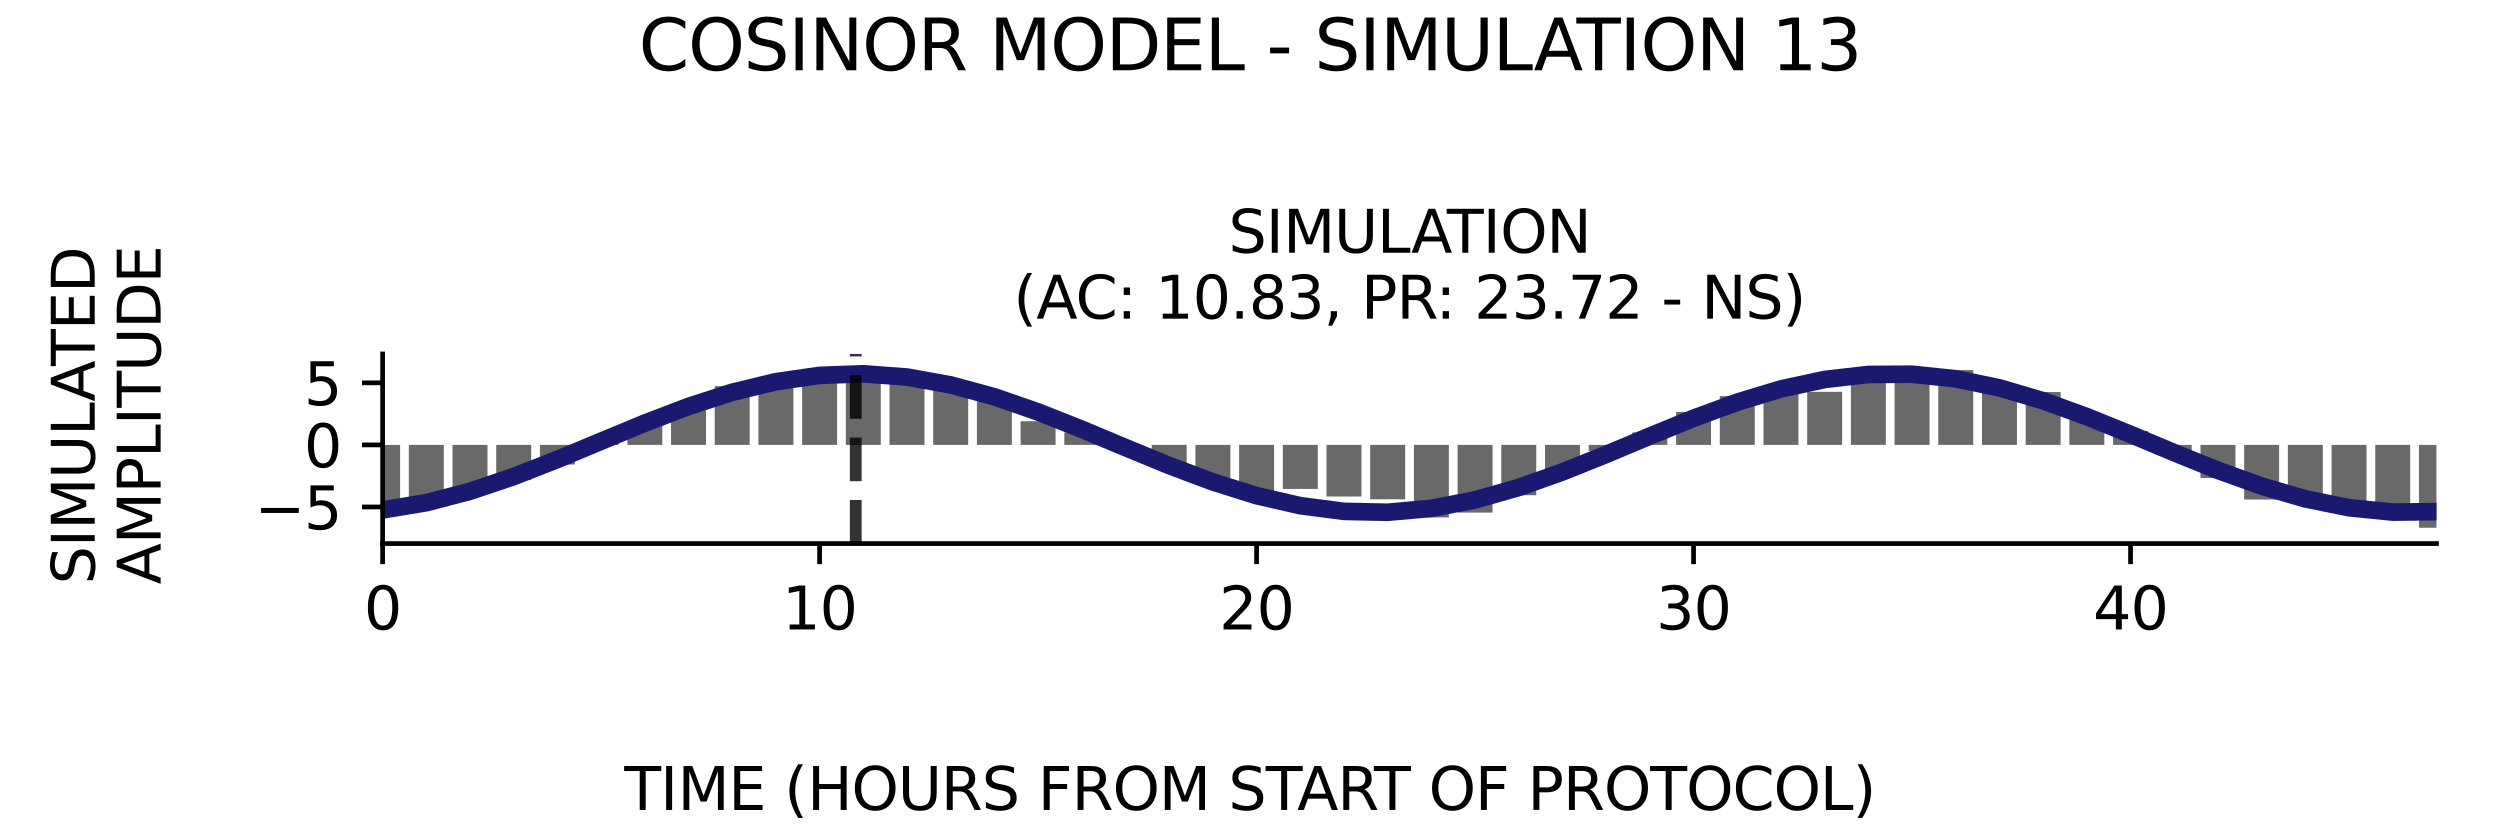 <?xml version="1.0" encoding="utf-8" standalone="no"?>
<!DOCTYPE svg PUBLIC "-//W3C//DTD SVG 1.1//EN"
  "http://www.w3.org/Graphics/SVG/1.1/DTD/svg11.dtd">
<svg xmlns:xlink="http://www.w3.org/1999/xlink" width="424.8pt" height="141.12pt" viewBox="0 0 424.8 141.12" xmlns="http://www.w3.org/2000/svg" version="1.1">
 <defs>
  <style type="text/css">*{stroke-linejoin: round; stroke-linecap: butt}</style>
 </defs>
 <g id="figure_1">
  <g id="patch_1">
   <path d="M 0 141.12 
L 424.8 141.12 
L 424.8 0 
L 0 0 
z
" style="fill: #ffffff"/>
  </g>
  <g id="axes_1">
   <g id="patch_2">
    <path d="M 65.014 92.36 
L 414 92.36 
L 414 60.144 
L 65.014 60.144 
z
" style="fill: #ffffff"/>
   </g>
   <g id="patch_3">
    <path d="M 62.044 75.598 
L 67.984 75.598 
L 67.984 85.826 
L 62.044 85.826 
z
" clip-path="url(#p3e36508e91)" style="fill: #696969"/>
   </g>
   <g id="patch_4">
    <path d="M 69.469 75.598 
L 75.409 75.598 
L 75.409 84.476 
L 69.469 84.476 
z
" clip-path="url(#p3e36508e91)" style="fill: #696969"/>
   </g>
   <g id="patch_5">
    <path d="M 76.894 75.598 
L 82.835 75.598 
L 82.835 83.545 
L 76.894 83.545 
z
" clip-path="url(#p3e36508e91)" style="fill: #696969"/>
   </g>
   <g id="patch_6">
    <path d="M 84.32 75.598 
L 90.26 75.598 
L 90.26 81.567 
L 84.32 81.567 
z
" clip-path="url(#p3e36508e91)" style="fill: #696969"/>
   </g>
   <g id="patch_7">
    <path d="M 91.745 75.598 
L 97.685 75.598 
L 97.685 78.927 
L 91.745 78.927 
z
" clip-path="url(#p3e36508e91)" style="fill: #696969"/>
   </g>
   <g id="patch_8">
    <path d="M 99.17 75.598 
L 105.11 75.598 
L 105.11 75.15 
L 99.17 75.15 
z
" clip-path="url(#p3e36508e91)" style="fill: #696969"/>
   </g>
   <g id="patch_9">
    <path d="M 106.595 75.598 
L 112.535 75.598 
L 112.535 72.054 
L 106.595 72.054 
z
" clip-path="url(#p3e36508e91)" style="fill: #696969"/>
   </g>
   <g id="patch_10">
    <path d="M 114.021 75.598 
L 119.961 75.598 
L 119.961 69.204 
L 114.021 69.204 
z
" clip-path="url(#p3e36508e91)" style="fill: #696969"/>
   </g>
   <g id="patch_11">
    <path d="M 121.446 75.598 
L 127.386 75.598 
L 127.386 65.621 
L 121.446 65.621 
z
" clip-path="url(#p3e36508e91)" style="fill: #696969"/>
   </g>
   <g id="patch_12">
    <path d="M 128.871 75.598 
L 134.811 75.598 
L 134.811 64.274 
L 128.871 64.274 
z
" clip-path="url(#p3e36508e91)" style="fill: #696969"/>
   </g>
   <g id="patch_13">
    <path d="M 136.296 75.598 
L 142.236 75.598 
L 142.236 62.829 
L 136.296 62.829 
z
" clip-path="url(#p3e36508e91)" style="fill: #696969"/>
   </g>
   <g id="patch_14">
    <path d="M 143.721 75.598 
L 149.662 75.598 
L 149.662 63.275 
L 143.721 63.275 
z
" clip-path="url(#p3e36508e91)" style="fill: #696969"/>
   </g>
   <g id="patch_15">
    <path d="M 151.147 75.598 
L 157.087 75.598 
L 157.087 63.577 
L 151.147 63.577 
z
" clip-path="url(#p3e36508e91)" style="fill: #696969"/>
   </g>
   <g id="patch_16">
    <path d="M 158.572 75.598 
L 164.512 75.598 
L 164.512 66.107 
L 158.572 66.107 
z
" clip-path="url(#p3e36508e91)" style="fill: #696969"/>
   </g>
   <g id="patch_17">
    <path d="M 165.997 75.598 
L 171.937 75.598 
L 171.937 68.182 
L 165.997 68.182 
z
" clip-path="url(#p3e36508e91)" style="fill: #696969"/>
   </g>
   <g id="patch_18">
    <path d="M 173.422 75.598 
L 179.363 75.598 
L 179.363 71.573 
L 173.422 71.573 
z
" clip-path="url(#p3e36508e91)" style="fill: #696969"/>
   </g>
   <g id="patch_19">
    <path d="M 180.848 75.598 
L 186.788 75.598 
L 186.788 73.457 
L 180.848 73.457 
z
" clip-path="url(#p3e36508e91)" style="fill: #696969"/>
   </g>
   <g id="patch_20">
    <path d="M 188.273 75.598 
L 194.213 75.598 
L 194.213 75.902 
L 188.273 75.902 
z
" clip-path="url(#p3e36508e91)" style="fill: #696969"/>
   </g>
   <g id="patch_21">
    <path d="M 195.698 75.598 
L 201.638 75.598 
L 201.638 78.837 
L 195.698 78.837 
z
" clip-path="url(#p3e36508e91)" style="fill: #696969"/>
   </g>
   <g id="patch_22">
    <path d="M 203.123 75.598 
L 209.064 75.598 
L 209.064 81.209 
L 203.123 81.209 
z
" clip-path="url(#p3e36508e91)" style="fill: #696969"/>
   </g>
   <g id="patch_23">
    <path d="M 210.549 75.598 
L 216.489 75.598 
L 216.489 84.543 
L 210.549 84.543 
z
" clip-path="url(#p3e36508e91)" style="fill: #696969"/>
   </g>
   <g id="patch_24">
    <path d="M 217.974 75.598 
L 223.914 75.598 
L 223.914 83.08 
L 217.974 83.08 
z
" clip-path="url(#p3e36508e91)" style="fill: #696969"/>
   </g>
   <g id="patch_25">
    <path d="M 225.399 75.598 
L 231.339 75.598 
L 231.339 84.368 
L 225.399 84.368 
z
" clip-path="url(#p3e36508e91)" style="fill: #696969"/>
   </g>
   <g id="patch_26">
    <path d="M 232.824 75.598 
L 238.764 75.598 
L 238.764 84.837 
L 232.824 84.837 
z
" clip-path="url(#p3e36508e91)" style="fill: #696969"/>
   </g>
   <g id="patch_27">
    <path d="M 240.25 75.598 
L 246.19 75.598 
L 246.19 87.92 
L 240.25 87.92 
z
" clip-path="url(#p3e36508e91)" style="fill: #696969"/>
   </g>
   <g id="patch_28">
    <path d="M 247.675 75.598 
L 253.615 75.598 
L 253.615 87.099 
L 247.675 87.099 
z
" clip-path="url(#p3e36508e91)" style="fill: #696969"/>
   </g>
   <g id="patch_29">
    <path d="M 255.1 75.598 
L 261.04 75.598 
L 261.04 84.151 
L 255.1 84.151 
z
" clip-path="url(#p3e36508e91)" style="fill: #696969"/>
   </g>
   <g id="patch_30">
    <path d="M 262.525 75.598 
L 268.465 75.598 
L 268.465 79.766 
L 262.525 79.766 
z
" clip-path="url(#p3e36508e91)" style="fill: #696969"/>
   </g>
   <g id="patch_31">
    <path d="M 269.95 75.598 
L 275.891 75.598 
L 275.891 76.616 
L 269.95 76.616 
z
" clip-path="url(#p3e36508e91)" style="fill: #696969"/>
   </g>
   <g id="patch_32">
    <path d="M 277.376 75.598 
L 283.316 75.598 
L 283.316 73.477 
L 277.376 73.477 
z
" clip-path="url(#p3e36508e91)" style="fill: #696969"/>
   </g>
   <g id="patch_33">
    <path d="M 284.801 75.598 
L 290.741 75.598 
L 290.741 70.014 
L 284.801 70.014 
z
" clip-path="url(#p3e36508e91)" style="fill: #696969"/>
   </g>
   <g id="patch_34">
    <path d="M 292.226 75.598 
L 298.166 75.598 
L 298.166 67.306 
L 292.226 67.306 
z
" clip-path="url(#p3e36508e91)" style="fill: #696969"/>
   </g>
   <g id="patch_35">
    <path d="M 299.651 75.598 
L 305.592 75.598 
L 305.592 66.953 
L 299.651 66.953 
z
" clip-path="url(#p3e36508e91)" style="fill: #696969"/>
   </g>
   <g id="patch_36">
    <path d="M 307.077 75.598 
L 313.017 75.598 
L 313.017 66.58 
L 307.077 66.58 
z
" clip-path="url(#p3e36508e91)" style="fill: #696969"/>
   </g>
   <g id="patch_37">
    <path d="M 314.502 75.598 
L 320.442 75.598 
L 320.442 64.859 
L 314.502 64.859 
z
" clip-path="url(#p3e36508e91)" style="fill: #696969"/>
   </g>
   <g id="patch_38">
    <path d="M 321.927 75.598 
L 327.867 75.598 
L 327.867 63.822 
L 321.927 63.822 
z
" clip-path="url(#p3e36508e91)" style="fill: #696969"/>
   </g>
   <g id="patch_39">
    <path d="M 329.352 75.598 
L 335.293 75.598 
L 335.293 62.889 
L 329.352 62.889 
z
" clip-path="url(#p3e36508e91)" style="fill: #696969"/>
   </g>
   <g id="patch_40">
    <path d="M 336.778 75.598 
L 342.718 75.598 
L 342.718 65.314 
L 336.778 65.314 
z
" clip-path="url(#p3e36508e91)" style="fill: #696969"/>
   </g>
   <g id="patch_41">
    <path d="M 344.203 75.598 
L 350.143 75.598 
L 350.143 66.616 
L 344.203 66.616 
z
" clip-path="url(#p3e36508e91)" style="fill: #696969"/>
   </g>
   <g id="patch_42">
    <path d="M 351.628 75.598 
L 357.568 75.598 
L 357.568 71.137 
L 351.628 71.137 
z
" clip-path="url(#p3e36508e91)" style="fill: #696969"/>
   </g>
   <g id="patch_43">
    <path d="M 359.053 75.598 
L 364.993 75.598 
L 364.993 73.235 
L 359.053 73.235 
z
" clip-path="url(#p3e36508e91)" style="fill: #696969"/>
   </g>
   <g id="patch_44">
    <path d="M 366.479 75.598 
L 372.419 75.598 
L 372.419 77.064 
L 366.479 77.064 
z
" clip-path="url(#p3e36508e91)" style="fill: #696969"/>
   </g>
   <g id="patch_45">
    <path d="M 373.904 75.598 
L 379.844 75.598 
L 379.844 81.22 
L 373.904 81.22 
z
" clip-path="url(#p3e36508e91)" style="fill: #696969"/>
   </g>
   <g id="patch_46">
    <path d="M 381.329 75.598 
L 387.269 75.598 
L 387.269 84.883 
L 381.329 84.883 
z
" clip-path="url(#p3e36508e91)" style="fill: #696969"/>
   </g>
   <g id="patch_47">
    <path d="M 388.754 75.598 
L 394.694 75.598 
L 394.694 84.72 
L 388.754 84.72 
z
" clip-path="url(#p3e36508e91)" style="fill: #696969"/>
   </g>
   <g id="patch_48">
    <path d="M 396.179 75.598 
L 402.12 75.598 
L 402.12 85.89 
L 396.179 85.89 
z
" clip-path="url(#p3e36508e91)" style="fill: #696969"/>
   </g>
   <g id="patch_49">
    <path d="M 403.605 75.598 
L 409.545 75.598 
L 409.545 86.98 
L 403.605 86.98 
z
" clip-path="url(#p3e36508e91)" style="fill: #696969"/>
   </g>
   <g id="patch_50">
    <path d="M 411.03 75.598 
L 416.97 75.598 
L 416.97 89.675 
L 411.03 89.675 
z
" clip-path="url(#p3e36508e91)" style="fill: #696969"/>
   </g>
   <g id="matplotlib.axis_1">
    <g id="xtick_1">
     <g id="line2d_1">
      <defs>
       <path id="ma4d5ac5a75" d="M 0 0 
L 0 3.5 
" style="stroke: #000000; stroke-width: 0.8"/>
      </defs>
      <g>
       <use xlink:href="#ma4d5ac5a75" x="65.014" y="92.36" style="stroke: #000000; stroke-width: 0.8"/>
      </g>
     </g>
     <g id="text_1">
      <!-- 0 -->
      <g transform="translate(61.833 106.958) scale(0.1 -0.1)">
       <defs>
        <path id="DejaVuSans-30" d="M 2034 4250 
Q 1547 4250 1301 3770 
Q 1056 3291 1056 2328 
Q 1056 1369 1301 889 
Q 1547 409 2034 409 
Q 2525 409 2770 889 
Q 3016 1369 3016 2328 
Q 3016 3291 2770 3770 
Q 2525 4250 2034 4250 
z
M 2034 4750 
Q 2819 4750 3233 4129 
Q 3647 3509 3647 2328 
Q 3647 1150 3233 529 
Q 2819 -91 2034 -91 
Q 1250 -91 836 529 
Q 422 1150 422 2328 
Q 422 3509 836 4129 
Q 1250 4750 2034 4750 
z
" transform="scale(0.016)"/>
       </defs>
       <use xlink:href="#DejaVuSans-30"/>
      </g>
     </g>
    </g>
    <g id="xtick_2">
     <g id="line2d_2">
      <g>
       <use xlink:href="#ma4d5ac5a75" x="139.266" y="92.36" style="stroke: #000000; stroke-width: 0.8"/>
      </g>
     </g>
     <g id="text_2">
      <!-- 10 -->
      <g transform="translate(132.904 106.958) scale(0.1 -0.1)">
       <defs>
        <path id="DejaVuSans-31" d="M 794 531 
L 1825 531 
L 1825 4091 
L 703 3866 
L 703 4441 
L 1819 4666 
L 2450 4666 
L 2450 531 
L 3481 531 
L 3481 0 
L 794 0 
L 794 531 
z
" transform="scale(0.016)"/>
       </defs>
       <use xlink:href="#DejaVuSans-31"/>
       <use xlink:href="#DejaVuSans-30" x="63.623"/>
      </g>
     </g>
    </g>
    <g id="xtick_3">
     <g id="line2d_3">
      <g>
       <use xlink:href="#ma4d5ac5a75" x="213.519" y="92.36" style="stroke: #000000; stroke-width: 0.8"/>
      </g>
     </g>
     <g id="text_3">
      <!-- 20 -->
      <g transform="translate(207.156 106.958) scale(0.1 -0.1)">
       <defs>
        <path id="DejaVuSans-32" d="M 1228 531 
L 3431 531 
L 3431 0 
L 469 0 
L 469 531 
Q 828 903 1448 1529 
Q 2069 2156 2228 2338 
Q 2531 2678 2651 2914 
Q 2772 3150 2772 3378 
Q 2772 3750 2511 3984 
Q 2250 4219 1831 4219 
Q 1534 4219 1204 4116 
Q 875 4013 500 3803 
L 500 4441 
Q 881 4594 1212 4672 
Q 1544 4750 1819 4750 
Q 2544 4750 2975 4387 
Q 3406 4025 3406 3419 
Q 3406 3131 3298 2873 
Q 3191 2616 2906 2266 
Q 2828 2175 2409 1742 
Q 1991 1309 1228 531 
z
" transform="scale(0.016)"/>
       </defs>
       <use xlink:href="#DejaVuSans-32"/>
       <use xlink:href="#DejaVuSans-30" x="63.623"/>
      </g>
     </g>
    </g>
    <g id="xtick_4">
     <g id="line2d_4">
      <g>
       <use xlink:href="#ma4d5ac5a75" x="287.771" y="92.36" style="stroke: #000000; stroke-width: 0.8"/>
      </g>
     </g>
     <g id="text_4">
      <!-- 30 -->
      <g transform="translate(281.409 106.958) scale(0.1 -0.1)">
       <defs>
        <path id="DejaVuSans-33" d="M 2597 2516 
Q 3050 2419 3304 2112 
Q 3559 1806 3559 1356 
Q 3559 666 3084 287 
Q 2609 -91 1734 -91 
Q 1441 -91 1130 -33 
Q 819 25 488 141 
L 488 750 
Q 750 597 1062 519 
Q 1375 441 1716 441 
Q 2309 441 2620 675 
Q 2931 909 2931 1356 
Q 2931 1769 2642 2001 
Q 2353 2234 1838 2234 
L 1294 2234 
L 1294 2753 
L 1863 2753 
Q 2328 2753 2575 2939 
Q 2822 3125 2822 3475 
Q 2822 3834 2567 4026 
Q 2313 4219 1838 4219 
Q 1578 4219 1281 4162 
Q 984 4106 628 3988 
L 628 4550 
Q 988 4650 1302 4700 
Q 1616 4750 1894 4750 
Q 2613 4750 3031 4423 
Q 3450 4097 3450 3541 
Q 3450 3153 3228 2886 
Q 3006 2619 2597 2516 
z
" transform="scale(0.016)"/>
       </defs>
       <use xlink:href="#DejaVuSans-33"/>
       <use xlink:href="#DejaVuSans-30" x="63.623"/>
      </g>
     </g>
    </g>
    <g id="xtick_5">
     <g id="line2d_5">
      <g>
       <use xlink:href="#ma4d5ac5a75" x="362.023" y="92.36" style="stroke: #000000; stroke-width: 0.8"/>
      </g>
     </g>
     <g id="text_5">
      <!-- 40 -->
      <g transform="translate(355.661 106.958) scale(0.1 -0.1)">
       <defs>
        <path id="DejaVuSans-34" d="M 2419 4116 
L 825 1625 
L 2419 1625 
L 2419 4116 
z
M 2253 4666 
L 3047 4666 
L 3047 1625 
L 3713 1625 
L 3713 1100 
L 3047 1100 
L 3047 0 
L 2419 0 
L 2419 1100 
L 313 1100 
L 313 1709 
L 2253 4666 
z
" transform="scale(0.016)"/>
       </defs>
       <use xlink:href="#DejaVuSans-34"/>
       <use xlink:href="#DejaVuSans-30" x="63.623"/>
      </g>
     </g>
    </g>
   </g>
   <g id="matplotlib.axis_2">
    <g id="ytick_1">
     <g id="line2d_6">
      <defs>
       <path id="me256796ba6" d="M 0 0 
L -3.5 0 
" style="stroke: #000000; stroke-width: 0.8"/>
      </defs>
      <g>
       <use xlink:href="#me256796ba6" x="65.014" y="86.143" style="stroke: #000000; stroke-width: 0.8"/>
      </g>
     </g>
     <g id="text_6">
      <!-- −5 -->
      <g transform="translate(43.272 89.943) scale(0.1 -0.1)">
       <defs>
        <path id="DejaVuSans-2212" d="M 678 2272 
L 4684 2272 
L 4684 1741 
L 678 1741 
L 678 2272 
z
" transform="scale(0.016)"/>
        <path id="DejaVuSans-35" d="M 691 4666 
L 3169 4666 
L 3169 4134 
L 1269 4134 
L 1269 2991 
Q 1406 3038 1543 3061 
Q 1681 3084 1819 3084 
Q 2600 3084 3056 2656 
Q 3513 2228 3513 1497 
Q 3513 744 3044 326 
Q 2575 -91 1722 -91 
Q 1428 -91 1123 -41 
Q 819 9 494 109 
L 494 744 
Q 775 591 1075 516 
Q 1375 441 1709 441 
Q 2250 441 2565 725 
Q 2881 1009 2881 1497 
Q 2881 1984 2565 2268 
Q 2250 2553 1709 2553 
Q 1456 2553 1204 2497 
Q 953 2441 691 2322 
L 691 4666 
z
" transform="scale(0.016)"/>
       </defs>
       <use xlink:href="#DejaVuSans-2212"/>
       <use xlink:href="#DejaVuSans-35" x="83.789"/>
      </g>
     </g>
    </g>
    <g id="ytick_2">
     <g id="line2d_7">
      <g>
       <use xlink:href="#me256796ba6" x="65.014" y="75.598" style="stroke: #000000; stroke-width: 0.8"/>
      </g>
     </g>
     <g id="text_7">
      <!-- 0 -->
      <g transform="translate(51.651 79.398) scale(0.1 -0.1)">
       <use xlink:href="#DejaVuSans-30"/>
      </g>
     </g>
    </g>
    <g id="ytick_3">
     <g id="line2d_8">
      <g>
       <use xlink:href="#me256796ba6" x="65.014" y="65.053" style="stroke: #000000; stroke-width: 0.8"/>
      </g>
     </g>
     <g id="text_8">
      <!-- 5 -->
      <g transform="translate(51.651 68.852) scale(0.1 -0.1)">
       <use xlink:href="#DejaVuSans-35"/>
      </g>
     </g>
    </g>
   </g>
   <g id="line2d_9">
    <path d="M 65.014 86.648 
L 72.439 85.418 
L 79.864 83.481 
L 87.29 80.974 
L 94.715 78.071 
L 102.14 74.973 
L 109.565 71.899 
L 116.991 69.061 
L 124.416 66.658 
L 131.841 64.857 
L 139.266 63.785 
L 146.692 63.515 
L 154.117 64.067 
L 161.542 65.403 
L 168.967 67.428 
L 176.393 70.002 
L 183.818 72.945 
L 191.243 76.053 
L 198.668 79.107 
L 206.093 81.895 
L 213.519 84.223 
L 220.944 85.928 
L 228.369 86.892 
L 235.794 87.046 
L 243.22 86.38 
L 250.645 84.942 
L 258.07 82.83 
L 265.495 80.193 
L 272.921 77.214 
L 280.346 74.101 
L 287.771 71.071 
L 295.196 68.336 
L 302.621 66.087 
L 310.047 64.479 
L 317.472 63.626 
L 324.897 63.588 
L 332.322 64.365 
L 339.748 65.906 
L 347.173 68.101 
L 354.598 70.798 
L 362.023 73.808 
L 369.449 76.923 
L 376.874 79.923 
L 384.299 82.601 
L 391.724 84.769 
L 399.15 86.277 
L 406.575 87.018 
L 414 86.941 
" clip-path="url(#p3e36508e91)" style="fill: none; stroke: #191970; stroke-width: 3; stroke-linecap: square"/>
   </g>
   <g id="line2d_10">
    <path d="M 145.408 92.36 
L 145.408 60.144 
" clip-path="url(#p3e36508e91)" style="fill: none; stroke-dasharray: 7.4,3.2; stroke-dashoffset: 0; stroke: #000000; stroke-opacity: 0.8; stroke-width: 2"/>
   </g>
   <g id="patch_51">
    <path d="M 65.014 92.36 
L 65.014 60.144 
" style="fill: none; stroke: #000000; stroke-width: 0.8; stroke-linejoin: miter; stroke-linecap: square"/>
   </g>
   <g id="patch_52">
    <path d="M 65.014 92.36 
L 414 92.36 
" style="fill: none; stroke: #000000; stroke-width: 0.8; stroke-linejoin: miter; stroke-linecap: square"/>
   </g>
   <g id="text_9">
    <!-- SIMULATION -->
    <g transform="translate(208.748 42.946) scale(0.1 -0.1)">
     <defs>
      <path id="DejaVuSans-53" d="M 3425 4513 
L 3425 3897 
Q 3066 4069 2747 4153 
Q 2428 4238 2131 4238 
Q 1616 4238 1336 4038 
Q 1056 3838 1056 3469 
Q 1056 3159 1242 3001 
Q 1428 2844 1947 2747 
L 2328 2669 
Q 3034 2534 3370 2195 
Q 3706 1856 3706 1288 
Q 3706 609 3251 259 
Q 2797 -91 1919 -91 
Q 1588 -91 1214 -16 
Q 841 59 441 206 
L 441 856 
Q 825 641 1194 531 
Q 1563 422 1919 422 
Q 2459 422 2753 634 
Q 3047 847 3047 1241 
Q 3047 1584 2836 1778 
Q 2625 1972 2144 2069 
L 1759 2144 
Q 1053 2284 737 2584 
Q 422 2884 422 3419 
Q 422 4038 858 4394 
Q 1294 4750 2059 4750 
Q 2388 4750 2728 4690 
Q 3069 4631 3425 4513 
z
" transform="scale(0.016)"/>
      <path id="DejaVuSans-49" d="M 628 4666 
L 1259 4666 
L 1259 0 
L 628 0 
L 628 4666 
z
" transform="scale(0.016)"/>
      <path id="DejaVuSans-4d" d="M 628 4666 
L 1569 4666 
L 2759 1491 
L 3956 4666 
L 4897 4666 
L 4897 0 
L 4281 0 
L 4281 4097 
L 3078 897 
L 2444 897 
L 1241 4097 
L 1241 0 
L 628 0 
L 628 4666 
z
" transform="scale(0.016)"/>
      <path id="DejaVuSans-55" d="M 556 4666 
L 1191 4666 
L 1191 1831 
Q 1191 1081 1462 751 
Q 1734 422 2344 422 
Q 2950 422 3222 751 
Q 3494 1081 3494 1831 
L 3494 4666 
L 4128 4666 
L 4128 1753 
Q 4128 841 3676 375 
Q 3225 -91 2344 -91 
Q 1459 -91 1007 375 
Q 556 841 556 1753 
L 556 4666 
z
" transform="scale(0.016)"/>
      <path id="DejaVuSans-4c" d="M 628 4666 
L 1259 4666 
L 1259 531 
L 3531 531 
L 3531 0 
L 628 0 
L 628 4666 
z
" transform="scale(0.016)"/>
      <path id="DejaVuSans-41" d="M 2188 4044 
L 1331 1722 
L 3047 1722 
L 2188 4044 
z
M 1831 4666 
L 2547 4666 
L 4325 0 
L 3669 0 
L 3244 1197 
L 1141 1197 
L 716 0 
L 50 0 
L 1831 4666 
z
" transform="scale(0.016)"/>
      <path id="DejaVuSans-54" d="M -19 4666 
L 3928 4666 
L 3928 4134 
L 2272 4134 
L 2272 0 
L 1638 0 
L 1638 4134 
L -19 4134 
L -19 4666 
z
" transform="scale(0.016)"/>
      <path id="DejaVuSans-4f" d="M 2522 4238 
Q 1834 4238 1429 3725 
Q 1025 3213 1025 2328 
Q 1025 1447 1429 934 
Q 1834 422 2522 422 
Q 3209 422 3611 934 
Q 4013 1447 4013 2328 
Q 4013 3213 3611 3725 
Q 3209 4238 2522 4238 
z
M 2522 4750 
Q 3503 4750 4090 4092 
Q 4678 3434 4678 2328 
Q 4678 1225 4090 567 
Q 3503 -91 2522 -91 
Q 1538 -91 948 565 
Q 359 1222 359 2328 
Q 359 3434 948 4092 
Q 1538 4750 2522 4750 
z
" transform="scale(0.016)"/>
      <path id="DejaVuSans-4e" d="M 628 4666 
L 1478 4666 
L 3547 763 
L 3547 4666 
L 4159 4666 
L 4159 0 
L 3309 0 
L 1241 3903 
L 1241 0 
L 628 0 
L 628 4666 
z
" transform="scale(0.016)"/>
     </defs>
     <use xlink:href="#DejaVuSans-53"/>
     <use xlink:href="#DejaVuSans-49" x="63.477"/>
     <use xlink:href="#DejaVuSans-4d" x="92.969"/>
     <use xlink:href="#DejaVuSans-55" x="179.248"/>
     <use xlink:href="#DejaVuSans-4c" x="252.441"/>
     <use xlink:href="#DejaVuSans-41" x="310.404"/>
     <use xlink:href="#DejaVuSans-54" x="371.062"/>
     <use xlink:href="#DejaVuSans-49" x="432.146"/>
     <use xlink:href="#DejaVuSans-4f" x="461.639"/>
     <use xlink:href="#DejaVuSans-4e" x="540.35"/>
    </g>
    <!-- (AC: 10.83, PR: 23.72 - NS) -->
    <g transform="translate(172.198 54.144) scale(0.1 -0.1)">
     <defs>
      <path id="DejaVuSans-28" d="M 1984 4856 
Q 1566 4138 1362 3434 
Q 1159 2731 1159 2009 
Q 1159 1288 1364 580 
Q 1569 -128 1984 -844 
L 1484 -844 
Q 1016 -109 783 600 
Q 550 1309 550 2009 
Q 550 2706 781 3412 
Q 1013 4119 1484 4856 
L 1984 4856 
z
" transform="scale(0.016)"/>
      <path id="DejaVuSans-43" d="M 4122 4306 
L 4122 3641 
Q 3803 3938 3442 4084 
Q 3081 4231 2675 4231 
Q 1875 4231 1450 3742 
Q 1025 3253 1025 2328 
Q 1025 1406 1450 917 
Q 1875 428 2675 428 
Q 3081 428 3442 575 
Q 3803 722 4122 1019 
L 4122 359 
Q 3791 134 3420 21 
Q 3050 -91 2638 -91 
Q 1578 -91 968 557 
Q 359 1206 359 2328 
Q 359 3453 968 4101 
Q 1578 4750 2638 4750 
Q 3056 4750 3426 4639 
Q 3797 4528 4122 4306 
z
" transform="scale(0.016)"/>
      <path id="DejaVuSans-3a" d="M 750 794 
L 1409 794 
L 1409 0 
L 750 0 
L 750 794 
z
M 750 3309 
L 1409 3309 
L 1409 2516 
L 750 2516 
L 750 3309 
z
" transform="scale(0.016)"/>
      <path id="DejaVuSans-20" transform="scale(0.016)"/>
      <path id="DejaVuSans-2e" d="M 684 794 
L 1344 794 
L 1344 0 
L 684 0 
L 684 794 
z
" transform="scale(0.016)"/>
      <path id="DejaVuSans-38" d="M 2034 2216 
Q 1584 2216 1326 1975 
Q 1069 1734 1069 1313 
Q 1069 891 1326 650 
Q 1584 409 2034 409 
Q 2484 409 2743 651 
Q 3003 894 3003 1313 
Q 3003 1734 2745 1975 
Q 2488 2216 2034 2216 
z
M 1403 2484 
Q 997 2584 770 2862 
Q 544 3141 544 3541 
Q 544 4100 942 4425 
Q 1341 4750 2034 4750 
Q 2731 4750 3128 4425 
Q 3525 4100 3525 3541 
Q 3525 3141 3298 2862 
Q 3072 2584 2669 2484 
Q 3125 2378 3379 2068 
Q 3634 1759 3634 1313 
Q 3634 634 3220 271 
Q 2806 -91 2034 -91 
Q 1263 -91 848 271 
Q 434 634 434 1313 
Q 434 1759 690 2068 
Q 947 2378 1403 2484 
z
M 1172 3481 
Q 1172 3119 1398 2916 
Q 1625 2713 2034 2713 
Q 2441 2713 2670 2916 
Q 2900 3119 2900 3481 
Q 2900 3844 2670 4047 
Q 2441 4250 2034 4250 
Q 1625 4250 1398 4047 
Q 1172 3844 1172 3481 
z
" transform="scale(0.016)"/>
      <path id="DejaVuSans-2c" d="M 750 794 
L 1409 794 
L 1409 256 
L 897 -744 
L 494 -744 
L 750 256 
L 750 794 
z
" transform="scale(0.016)"/>
      <path id="DejaVuSans-50" d="M 1259 4147 
L 1259 2394 
L 2053 2394 
Q 2494 2394 2734 2622 
Q 2975 2850 2975 3272 
Q 2975 3691 2734 3919 
Q 2494 4147 2053 4147 
L 1259 4147 
z
M 628 4666 
L 2053 4666 
Q 2838 4666 3239 4311 
Q 3641 3956 3641 3272 
Q 3641 2581 3239 2228 
Q 2838 1875 2053 1875 
L 1259 1875 
L 1259 0 
L 628 0 
L 628 4666 
z
" transform="scale(0.016)"/>
      <path id="DejaVuSans-52" d="M 2841 2188 
Q 3044 2119 3236 1894 
Q 3428 1669 3622 1275 
L 4263 0 
L 3584 0 
L 2988 1197 
Q 2756 1666 2539 1819 
Q 2322 1972 1947 1972 
L 1259 1972 
L 1259 0 
L 628 0 
L 628 4666 
L 2053 4666 
Q 2853 4666 3247 4331 
Q 3641 3997 3641 3322 
Q 3641 2881 3436 2590 
Q 3231 2300 2841 2188 
z
M 1259 4147 
L 1259 2491 
L 2053 2491 
Q 2509 2491 2742 2702 
Q 2975 2913 2975 3322 
Q 2975 3731 2742 3939 
Q 2509 4147 2053 4147 
L 1259 4147 
z
" transform="scale(0.016)"/>
      <path id="DejaVuSans-37" d="M 525 4666 
L 3525 4666 
L 3525 4397 
L 1831 0 
L 1172 0 
L 2766 4134 
L 525 4134 
L 525 4666 
z
" transform="scale(0.016)"/>
      <path id="DejaVuSans-2d" d="M 313 2009 
L 1997 2009 
L 1997 1497 
L 313 1497 
L 313 2009 
z
" transform="scale(0.016)"/>
      <path id="DejaVuSans-29" d="M 513 4856 
L 1013 4856 
Q 1481 4119 1714 3412 
Q 1947 2706 1947 2009 
Q 1947 1309 1714 600 
Q 1481 -109 1013 -844 
L 513 -844 
Q 928 -128 1133 580 
Q 1338 1288 1338 2009 
Q 1338 2731 1133 3434 
Q 928 4138 513 4856 
z
" transform="scale(0.016)"/>
     </defs>
     <use xlink:href="#DejaVuSans-28"/>
     <use xlink:href="#DejaVuSans-41" x="39.014"/>
     <use xlink:href="#DejaVuSans-43" x="105.672"/>
     <use xlink:href="#DejaVuSans-3a" x="175.496"/>
     <use xlink:href="#DejaVuSans-20" x="209.188"/>
     <use xlink:href="#DejaVuSans-31" x="240.975"/>
     <use xlink:href="#DejaVuSans-30" x="304.598"/>
     <use xlink:href="#DejaVuSans-2e" x="368.221"/>
     <use xlink:href="#DejaVuSans-38" x="400.008"/>
     <use xlink:href="#DejaVuSans-33" x="463.631"/>
     <use xlink:href="#DejaVuSans-2c" x="527.254"/>
     <use xlink:href="#DejaVuSans-20" x="559.041"/>
     <use xlink:href="#DejaVuSans-50" x="590.828"/>
     <use xlink:href="#DejaVuSans-52" x="651.131"/>
     <use xlink:href="#DejaVuSans-3a" x="717.488"/>
     <use xlink:href="#DejaVuSans-20" x="751.18"/>
     <use xlink:href="#DejaVuSans-32" x="782.967"/>
     <use xlink:href="#DejaVuSans-33" x="846.59"/>
     <use xlink:href="#DejaVuSans-2e" x="910.213"/>
     <use xlink:href="#DejaVuSans-37" x="942"/>
     <use xlink:href="#DejaVuSans-32" x="1005.623"/>
     <use xlink:href="#DejaVuSans-20" x="1069.246"/>
     <use xlink:href="#DejaVuSans-2d" x="1101.033"/>
     <use xlink:href="#DejaVuSans-20" x="1137.117"/>
     <use xlink:href="#DejaVuSans-4e" x="1168.904"/>
     <use xlink:href="#DejaVuSans-53" x="1243.709"/>
     <use xlink:href="#DejaVuSans-29" x="1307.186"/>
    </g>
   </g>
  </g>
  <g id="text_10">
   <!-- COSINOR MODEL - SIMULATION 13 -->
   <g transform="translate(108.534 11.941) scale(0.12 -0.12)">
    <defs>
     <path id="DejaVuSans-44" d="M 1259 4147 
L 1259 519 
L 2022 519 
Q 2988 519 3436 956 
Q 3884 1394 3884 2338 
Q 3884 3275 3436 3711 
Q 2988 4147 2022 4147 
L 1259 4147 
z
M 628 4666 
L 1925 4666 
Q 3281 4666 3915 4102 
Q 4550 3538 4550 2338 
Q 4550 1131 3912 565 
Q 3275 0 1925 0 
L 628 0 
L 628 4666 
z
" transform="scale(0.016)"/>
     <path id="DejaVuSans-45" d="M 628 4666 
L 3578 4666 
L 3578 4134 
L 1259 4134 
L 1259 2753 
L 3481 2753 
L 3481 2222 
L 1259 2222 
L 1259 531 
L 3634 531 
L 3634 0 
L 628 0 
L 628 4666 
z
" transform="scale(0.016)"/>
    </defs>
    <use xlink:href="#DejaVuSans-43"/>
    <use xlink:href="#DejaVuSans-4f" x="69.824"/>
    <use xlink:href="#DejaVuSans-53" x="148.535"/>
    <use xlink:href="#DejaVuSans-49" x="212.012"/>
    <use xlink:href="#DejaVuSans-4e" x="241.504"/>
    <use xlink:href="#DejaVuSans-4f" x="316.309"/>
    <use xlink:href="#DejaVuSans-52" x="395.02"/>
    <use xlink:href="#DejaVuSans-20" x="464.502"/>
    <use xlink:href="#DejaVuSans-4d" x="496.289"/>
    <use xlink:href="#DejaVuSans-4f" x="582.568"/>
    <use xlink:href="#DejaVuSans-44" x="661.279"/>
    <use xlink:href="#DejaVuSans-45" x="738.281"/>
    <use xlink:href="#DejaVuSans-4c" x="801.465"/>
    <use xlink:href="#DejaVuSans-20" x="857.178"/>
    <use xlink:href="#DejaVuSans-2d" x="888.965"/>
    <use xlink:href="#DejaVuSans-20" x="925.049"/>
    <use xlink:href="#DejaVuSans-53" x="956.836"/>
    <use xlink:href="#DejaVuSans-49" x="1020.312"/>
    <use xlink:href="#DejaVuSans-4d" x="1049.805"/>
    <use xlink:href="#DejaVuSans-55" x="1136.084"/>
    <use xlink:href="#DejaVuSans-4c" x="1209.277"/>
    <use xlink:href="#DejaVuSans-41" x="1267.24"/>
    <use xlink:href="#DejaVuSans-54" x="1327.898"/>
    <use xlink:href="#DejaVuSans-49" x="1388.982"/>
    <use xlink:href="#DejaVuSans-4f" x="1418.475"/>
    <use xlink:href="#DejaVuSans-4e" x="1497.186"/>
    <use xlink:href="#DejaVuSans-20" x="1571.99"/>
    <use xlink:href="#DejaVuSans-31" x="1603.777"/>
    <use xlink:href="#DejaVuSans-33" x="1667.4"/>
   </g>
  </g>
  <g id="text_11">
   <!-- TIME (HOURS FROM START OF PROTOCOL) -->
   <g transform="translate(106.08 137.629) scale(0.1 -0.1)">
    <defs>
     <path id="DejaVuSans-48" d="M 628 4666 
L 1259 4666 
L 1259 2753 
L 3553 2753 
L 3553 4666 
L 4184 4666 
L 4184 0 
L 3553 0 
L 3553 2222 
L 1259 2222 
L 1259 0 
L 628 0 
L 628 4666 
z
" transform="scale(0.016)"/>
     <path id="DejaVuSans-46" d="M 628 4666 
L 3309 4666 
L 3309 4134 
L 1259 4134 
L 1259 2759 
L 3109 2759 
L 3109 2228 
L 1259 2228 
L 1259 0 
L 628 0 
L 628 4666 
z
" transform="scale(0.016)"/>
    </defs>
    <use xlink:href="#DejaVuSans-54"/>
    <use xlink:href="#DejaVuSans-49" x="61.084"/>
    <use xlink:href="#DejaVuSans-4d" x="90.576"/>
    <use xlink:href="#DejaVuSans-45" x="176.855"/>
    <use xlink:href="#DejaVuSans-20" x="240.039"/>
    <use xlink:href="#DejaVuSans-28" x="271.826"/>
    <use xlink:href="#DejaVuSans-48" x="310.84"/>
    <use xlink:href="#DejaVuSans-4f" x="386.035"/>
    <use xlink:href="#DejaVuSans-55" x="464.746"/>
    <use xlink:href="#DejaVuSans-52" x="537.939"/>
    <use xlink:href="#DejaVuSans-53" x="607.422"/>
    <use xlink:href="#DejaVuSans-20" x="670.898"/>
    <use xlink:href="#DejaVuSans-46" x="702.686"/>
    <use xlink:href="#DejaVuSans-52" x="760.205"/>
    <use xlink:href="#DejaVuSans-4f" x="829.688"/>
    <use xlink:href="#DejaVuSans-4d" x="908.398"/>
    <use xlink:href="#DejaVuSans-20" x="994.678"/>
    <use xlink:href="#DejaVuSans-53" x="1026.465"/>
    <use xlink:href="#DejaVuSans-54" x="1089.941"/>
    <use xlink:href="#DejaVuSans-41" x="1143.275"/>
    <use xlink:href="#DejaVuSans-52" x="1211.684"/>
    <use xlink:href="#DejaVuSans-54" x="1273.916"/>
    <use xlink:href="#DejaVuSans-20" x="1335"/>
    <use xlink:href="#DejaVuSans-4f" x="1366.787"/>
    <use xlink:href="#DejaVuSans-46" x="1445.498"/>
    <use xlink:href="#DejaVuSans-20" x="1503.018"/>
    <use xlink:href="#DejaVuSans-50" x="1534.805"/>
    <use xlink:href="#DejaVuSans-52" x="1595.107"/>
    <use xlink:href="#DejaVuSans-4f" x="1664.59"/>
    <use xlink:href="#DejaVuSans-54" x="1743.301"/>
    <use xlink:href="#DejaVuSans-4f" x="1804.385"/>
    <use xlink:href="#DejaVuSans-43" x="1883.096"/>
    <use xlink:href="#DejaVuSans-4f" x="1952.92"/>
    <use xlink:href="#DejaVuSans-4c" x="2031.631"/>
    <use xlink:href="#DejaVuSans-29" x="2087.344"/>
   </g>
  </g>
  <g id="text_12">
   <!-- SIMULATED -->
   <g transform="translate(16.094 99.293) rotate(-90) scale(0.1 -0.1)">
    <use xlink:href="#DejaVuSans-53"/>
    <use xlink:href="#DejaVuSans-49" x="63.477"/>
    <use xlink:href="#DejaVuSans-4d" x="92.969"/>
    <use xlink:href="#DejaVuSans-55" x="179.248"/>
    <use xlink:href="#DejaVuSans-4c" x="252.441"/>
    <use xlink:href="#DejaVuSans-41" x="310.404"/>
    <use xlink:href="#DejaVuSans-54" x="371.062"/>
    <use xlink:href="#DejaVuSans-45" x="432.146"/>
    <use xlink:href="#DejaVuSans-44" x="495.33"/>
   </g>
   <!-- AMPLITUDE -->
   <g transform="translate(27.292 99.293) rotate(-90) scale(0.1 -0.1)">
    <use xlink:href="#DejaVuSans-41"/>
    <use xlink:href="#DejaVuSans-4d" x="68.408"/>
    <use xlink:href="#DejaVuSans-50" x="154.688"/>
    <use xlink:href="#DejaVuSans-4c" x="214.99"/>
    <use xlink:href="#DejaVuSans-49" x="270.703"/>
    <use xlink:href="#DejaVuSans-54" x="300.195"/>
    <use xlink:href="#DejaVuSans-55" x="361.279"/>
    <use xlink:href="#DejaVuSans-44" x="434.473"/>
    <use xlink:href="#DejaVuSans-45" x="511.475"/>
   </g>
  </g>
 </g>
 <defs>
  <clipPath id="p3e36508e91">
   <rect x="65.014" y="60.144" width="348.986" height="32.216"/>
  </clipPath>
 </defs>
</svg>
